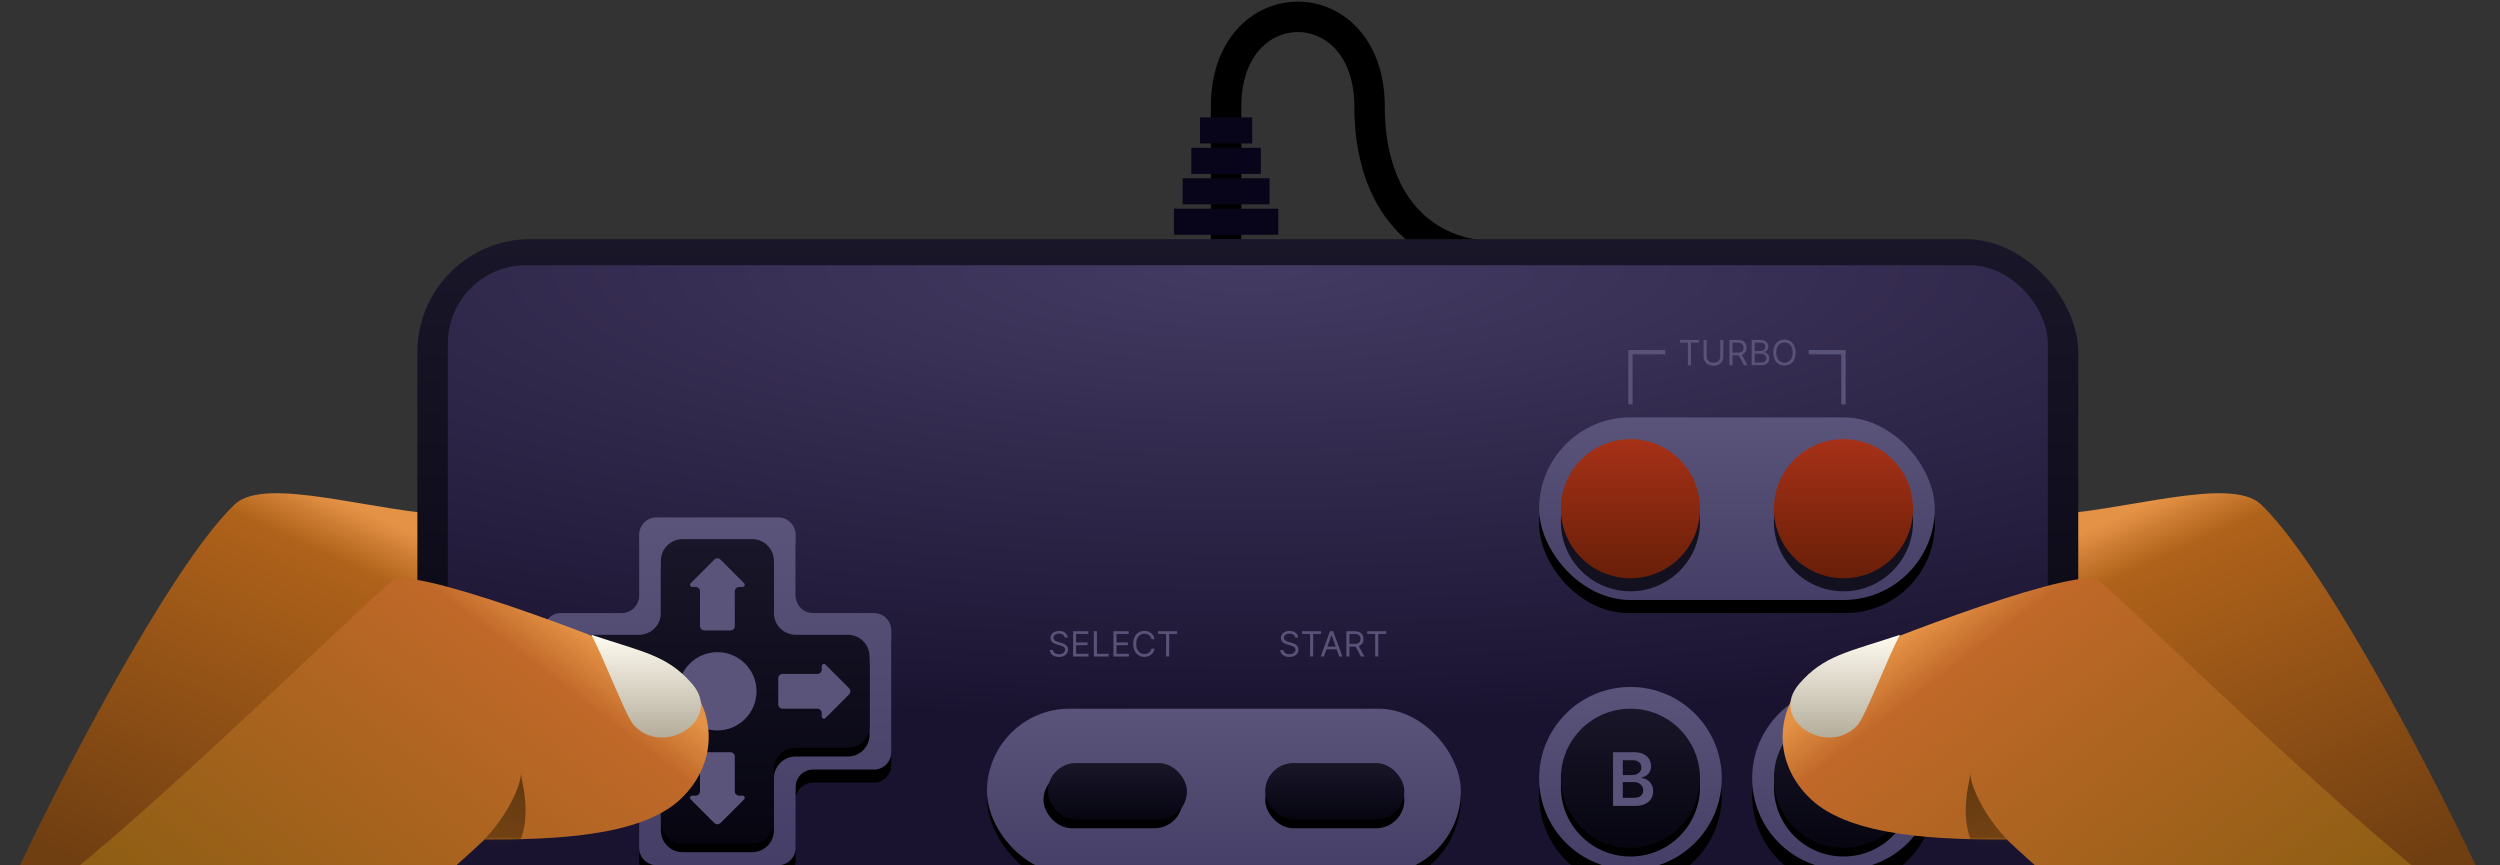 <svg width="575" height="199" viewBox="0 0 575 199" fill="none" xmlns="http://www.w3.org/2000/svg">
<rect x="0" y="0" width="575" height="199" fill="#333333" stroke="none"/>
<path d="M54.002 116C61.171 109.229 86.501 118 104.501 118.5L107.501 205.5C76.168 207 -0.399 213.6 0.001 210C0.501 205.5 36.002 133 54.002 116Z" fill="url(#paint0_linear_2253_66617)"/>
<path d="M520.001 116C512.832 109.229 487.501 118 469.501 118.5L466.501 205.5C497.835 207 574.401 213.6 574.001 210C573.501 205.5 538.001 133 520.001 116Z" fill="url(#paint1_linear_2253_66617)"/>
<path d="M282 57.5C282 57.5 282 43.5 282 24.5C282 -3 315 -3 315 24.5C315 46.5 327 59 344.5 59" stroke="black" stroke-width="7"/>
<rect x="96" y="55" width="382" height="174" rx="26" fill="url(#paint2_linear_2253_66617)"/>
<rect x="103" y="61" width="368" height="160" rx="18" fill="url(#paint3_radial_2253_66617)"/>
<circle cx="375" cy="183" r="21" fill="black"/>
<circle cx="424" cy="183" r="21" fill="black"/>
<circle cx="375" cy="179" r="21" fill="url(#paint4_linear_2253_66617)"/>
<circle cx="424" cy="179" r="21" fill="url(#paint5_linear_2253_66617)"/>
<rect x="227" y="163" width="109" height="41" rx="20.5" fill="black"/>
<rect x="354" y="100" width="91" height="41" rx="20.5" fill="black"/>
<rect x="354" y="96" width="91" height="42" rx="21" fill="url(#paint6_linear_2253_66617)"/>
<circle cx="375" cy="120" r="16" fill="#131020"/>
<circle cx="424" cy="120" r="16" fill="#131020"/>
<circle cx="375" cy="117" r="16" fill="url(#paint7_linear_2253_66617)"/>
<circle cx="424" cy="117" r="16" fill="url(#paint8_linear_2253_66617)"/>
<rect x="227" y="163" width="109" height="38" rx="19" fill="url(#paint9_linear_2253_66617)"/>
<rect x="240" y="177.5" width="32" height="13" rx="6.5" fill="black"/>
<rect x="291" y="177.5" width="32" height="13" rx="6.5" fill="black"/>
<rect x="241" y="175.5" width="32" height="13" rx="6.5" fill="url(#paint10_linear_2253_66617)"/>
<rect x="291" y="175.5" width="32" height="13" rx="6.5" fill="url(#paint11_linear_2253_66617)"/>
<circle cx="375" cy="181" r="16" fill="black"/>
<circle cx="375" cy="179" r="16" fill="url(#paint12_linear_2253_66617)"/>
<circle cx="424" cy="181" r="16" fill="black"/>
<circle cx="424" cy="179" r="16" fill="url(#paint13_linear_2253_66617)"/>
<path fill-rule="evenodd" clip-rule="evenodd" d="M183 126C183 123.791 181.209 122 179 122H151C148.791 122 147 123.791 147 126V140C147 142.209 145.209 144 143 144L129 144C126.791 144 125 145.791 125 148V176C125 178.209 126.791 180 129 180H143C145.209 180 147 181.791 147 184V198C147 200.209 148.791 202 151 202H179C181.209 202 183 200.209 183 198V184C183 181.791 184.791 180 187 180H201C203.209 180 205 178.209 205 176V148C205 145.791 203.209 144 201 144L187 144C184.791 144 183 142.209 183 140V126Z" fill="black"/>
<path fill-rule="evenodd" clip-rule="evenodd" d="M183 123C183 120.791 181.209 119 179 119H151C148.791 119 147 120.791 147 123V137C147 139.209 145.209 141 143 141L129 141C126.791 141 125 142.791 125 145V173C125 175.209 126.791 177 129 177H143C145.209 177 147 178.791 147 181V195C147 197.209 148.791 199 151 199H179C181.209 199 183 197.209 183 195V181C183 178.791 184.791 177 187 177H201C203.209 177 205 175.209 205 173V145C205 142.791 203.209 141 201 141L187 141C184.791 141 183 139.209 183 137V123Z" fill="url(#paint14_linear_2253_66617)"/>
<path fill-rule="evenodd" clip-rule="evenodd" d="M178 131C178 128.239 175.761 126 173 126H157C154.239 126 152 128.239 152 131V143C152 145.761 149.761 148 147 148L135 148C132.239 148 130 150.239 130 153V169C130 171.761 132.239 174 135 174H147C149.761 174 152 176.239 152 179V191C152 193.761 154.239 196 157 196H173C175.761 196 178 193.761 178 191V179C178 176.239 180.239 174 183 174H195C197.761 174 200 171.761 200 169V153C200 150.239 197.761 148 195 148L183 148C180.239 148 178 145.761 178 143V131Z" fill="black"/>
<path fill-rule="evenodd" clip-rule="evenodd" d="M178 129C178 126.239 175.761 124 173 124H157C154.239 124 152 126.239 152 129V141C152 143.761 149.761 146 147 146L135 146C132.239 146 130 148.239 130 151V167C130 169.761 132.239 172 135 172H147C149.761 172 152 174.239 152 177V189C152 191.761 154.239 194 157 194H173C175.761 194 178 191.761 178 189V177C178 174.239 180.239 172 183 172H195C197.761 172 200 169.761 200 167V151C200 148.239 197.761 146 195 146L183 146C180.239 146 178 143.761 178 141V129Z" fill="url(#paint15_linear_2253_66617)"/>
<circle cx="165" cy="159" r="9" fill="#5A547A"/>
<path fill-rule="evenodd" clip-rule="evenodd" d="M189.854 165.146L195.293 159.707C195.683 159.317 195.683 158.683 195.293 158.293L189.854 152.854C189.539 152.539 189 152.762 189 153.207V154C189 154.552 188.552 155 188 155H180C179.448 155 179 155.448 179 156V162C179 162.552 179.448 163 180 163H188C188.552 163 189 163.448 189 164V164.793C189 165.238 189.539 165.461 189.854 165.146Z" fill="#5A547A"/>
<path fill-rule="evenodd" clip-rule="evenodd" d="M140.146 165.146L134.707 159.707C134.316 159.317 134.316 158.683 134.707 158.293L140.146 152.854C140.461 152.539 141 152.762 141 153.207L141 154C141 154.552 141.448 155 142 155H150C150.552 155 151 155.448 151 156V162C151 162.552 150.552 163 150 163H142C141.448 163 141 163.448 141 164V164.793C141 165.238 140.461 165.461 140.146 165.146Z" fill="#5A547A"/>
<path fill-rule="evenodd" clip-rule="evenodd" d="M158.854 134.146L164.293 128.707C164.683 128.317 165.317 128.317 165.707 128.707L171.146 134.146C171.461 134.461 171.238 135 170.793 135L170 135C169.448 135 169 135.448 169 136V144C169 144.552 168.552 145 168 145H162C161.448 145 161 144.552 161 144L161 136C161 135.448 160.552 135 160 135H159.207C158.762 135 158.539 134.461 158.854 134.146Z" fill="#5A547A"/>
<path fill-rule="evenodd" clip-rule="evenodd" d="M170 183C169.448 183 169 182.552 169 182V174C169 173.448 168.552 173 168 173H162C161.448 173 161 173.448 161 174L161 182C161 182.552 160.552 183 160 183H159.207C158.762 183 158.539 183.539 158.854 183.854L164.293 189.293C164.683 189.683 165.317 189.683 165.707 189.293L171.146 183.854C171.461 183.539 171.238 183 170.793 183H170Z" fill="#5A547A"/>
<path d="M244.886 146.636C244.852 146.348 244.714 146.125 244.472 145.966C244.229 145.807 243.932 145.727 243.58 145.727C243.322 145.727 243.097 145.769 242.903 145.852C242.712 145.936 242.563 146.05 242.455 146.196C242.348 146.342 242.295 146.508 242.295 146.693C242.295 146.848 242.332 146.982 242.406 147.094C242.482 147.204 242.579 147.295 242.696 147.369C242.813 147.441 242.937 147.501 243.065 147.548C243.194 147.594 243.312 147.631 243.42 147.659L244.011 147.818C244.163 147.858 244.331 147.913 244.517 147.983C244.705 148.053 244.884 148.149 245.054 148.27C245.226 148.389 245.368 148.543 245.48 148.73C245.592 148.918 245.648 149.148 245.648 149.42C245.648 149.735 245.565 150.019 245.401 150.273C245.238 150.527 244.999 150.728 244.685 150.878C244.372 151.027 243.992 151.102 243.545 151.102C243.129 151.102 242.768 151.035 242.463 150.901C242.16 150.766 241.921 150.579 241.747 150.338C241.575 150.098 241.477 149.818 241.455 149.5H242.182C242.201 149.72 242.275 149.902 242.403 150.045C242.534 150.187 242.699 150.294 242.898 150.364C243.098 150.432 243.314 150.466 243.545 150.466C243.814 150.466 244.056 150.422 244.27 150.335C244.484 150.246 244.653 150.123 244.778 149.966C244.903 149.807 244.966 149.621 244.966 149.409C244.966 149.216 244.912 149.059 244.804 148.938C244.696 148.816 244.554 148.718 244.378 148.642C244.202 148.566 244.011 148.5 243.807 148.443L243.091 148.239C242.636 148.108 242.277 147.921 242.011 147.679C241.746 147.437 241.614 147.119 241.614 146.727C241.614 146.402 241.702 146.117 241.878 145.875C242.056 145.631 242.295 145.441 242.594 145.307C242.895 145.17 243.231 145.102 243.602 145.102C243.977 145.102 244.311 145.17 244.602 145.304C244.894 145.437 245.125 145.618 245.295 145.849C245.468 146.08 245.559 146.343 245.568 146.636H244.886ZM246.806 151V145.182H250.317V145.807H247.511V147.773H250.136V148.398H247.511V150.375H250.363V151H246.806ZM251.587 151V145.182H252.292V150.375H254.996V151H251.587ZM256.087 151V145.182H259.599V145.807H256.792V147.773H259.417V148.398H256.792V150.375H259.644V151H256.087ZM265.55 147H264.846C264.804 146.797 264.731 146.619 264.627 146.466C264.525 146.312 264.4 146.184 264.252 146.08C264.106 145.973 263.944 145.894 263.766 145.841C263.588 145.788 263.403 145.761 263.21 145.761C262.857 145.761 262.538 145.85 262.252 146.028C261.968 146.206 261.742 146.469 261.573 146.815C261.406 147.162 261.323 147.587 261.323 148.091C261.323 148.595 261.406 149.02 261.573 149.366C261.742 149.713 261.968 149.975 262.252 150.153C262.538 150.331 262.857 150.42 263.21 150.42C263.403 150.42 263.588 150.394 263.766 150.341C263.944 150.288 264.106 150.209 264.252 150.105C264.4 149.999 264.525 149.869 264.627 149.716C264.731 149.561 264.804 149.383 264.846 149.182H265.55C265.497 149.479 265.401 149.745 265.261 149.98C265.121 150.215 264.946 150.415 264.738 150.58C264.53 150.742 264.296 150.866 264.036 150.952C263.779 151.037 263.503 151.08 263.21 151.08C262.713 151.08 262.272 150.958 261.886 150.716C261.499 150.473 261.195 150.129 260.974 149.682C260.752 149.235 260.641 148.705 260.641 148.091C260.641 147.477 260.752 146.947 260.974 146.5C261.195 146.053 261.499 145.708 261.886 145.466C262.272 145.223 262.713 145.102 263.21 145.102C263.503 145.102 263.779 145.145 264.036 145.23C264.296 145.315 264.53 145.44 264.738 145.605C264.946 145.768 265.121 145.967 265.261 146.202C265.401 146.435 265.497 146.701 265.55 147ZM266.371 145.807V145.182H270.734V145.807H268.905V151H268.2V145.807H266.371Z" fill="#595279"/>
<path d="M297.886 146.636C297.852 146.348 297.714 146.125 297.472 145.966C297.229 145.807 296.932 145.727 296.58 145.727C296.322 145.727 296.097 145.769 295.903 145.852C295.712 145.936 295.563 146.05 295.455 146.196C295.348 146.342 295.295 146.508 295.295 146.693C295.295 146.848 295.332 146.982 295.406 147.094C295.482 147.204 295.579 147.295 295.696 147.369C295.813 147.441 295.937 147.501 296.065 147.548C296.194 147.594 296.312 147.631 296.42 147.659L297.011 147.818C297.163 147.858 297.331 147.913 297.517 147.983C297.705 148.053 297.884 148.149 298.054 148.27C298.226 148.389 298.368 148.543 298.48 148.73C298.592 148.918 298.648 149.148 298.648 149.42C298.648 149.735 298.565 150.019 298.401 150.273C298.238 150.527 297.999 150.728 297.685 150.878C297.372 151.027 296.992 151.102 296.545 151.102C296.129 151.102 295.768 151.035 295.463 150.901C295.16 150.766 294.921 150.579 294.747 150.338C294.575 150.098 294.477 149.818 294.455 149.5H295.182C295.201 149.72 295.275 149.902 295.403 150.045C295.534 150.187 295.699 150.294 295.898 150.364C296.098 150.432 296.314 150.466 296.545 150.466C296.814 150.466 297.056 150.422 297.27 150.335C297.484 150.246 297.653 150.123 297.778 149.966C297.903 149.807 297.966 149.621 297.966 149.409C297.966 149.216 297.912 149.059 297.804 148.938C297.696 148.816 297.554 148.718 297.378 148.642C297.202 148.566 297.011 148.5 296.807 148.443L296.091 148.239C295.636 148.108 295.277 147.921 295.011 147.679C294.746 147.437 294.614 147.119 294.614 146.727C294.614 146.402 294.702 146.117 294.878 145.875C295.056 145.631 295.295 145.441 295.594 145.307C295.895 145.17 296.231 145.102 296.602 145.102C296.977 145.102 297.311 145.17 297.602 145.304C297.894 145.437 298.125 145.618 298.295 145.849C298.468 146.08 298.559 146.343 298.568 146.636H297.886ZM299.488 145.807V145.182H303.852V145.807H302.022V151H301.317V145.807H299.488ZM304.498 151H303.759L305.896 145.182H306.623L308.759 151H308.021L306.282 146.102H306.237L304.498 151ZM304.771 148.727H307.748V149.352H304.771V148.727ZM309.665 151V145.182H311.631C312.086 145.182 312.459 145.259 312.751 145.415C313.042 145.568 313.258 145.779 313.398 146.048C313.539 146.317 313.609 146.623 313.609 146.966C313.609 147.309 313.539 147.613 313.398 147.878C313.258 148.143 313.043 148.351 312.754 148.503C312.464 148.652 312.094 148.727 311.643 148.727H310.052V148.091H311.62C311.931 148.091 312.181 148.045 312.37 147.955C312.561 147.864 312.7 147.735 312.785 147.568C312.872 147.4 312.915 147.199 312.915 146.966C312.915 146.733 312.872 146.529 312.785 146.355C312.698 146.181 312.558 146.046 312.367 145.952C312.176 145.855 311.923 145.807 311.609 145.807H310.37V151H309.665ZM312.404 148.386L313.836 151H313.018L311.609 148.386H312.404ZM314.464 145.807V145.182H318.828V145.807H316.999V151H316.294V145.807H314.464Z" fill="#595279"/>
<path d="M386.386 78.807V78.182H390.75V78.807H388.92V84H388.216V78.807H386.386ZM395.656 78.182H396.36V82.034C396.36 82.432 396.266 82.787 396.079 83.099C395.893 83.41 395.631 83.655 395.292 83.835C394.953 84.013 394.555 84.102 394.099 84.102C393.642 84.102 393.245 84.013 392.906 83.835C392.567 83.655 392.303 83.41 392.116 83.099C391.93 82.787 391.837 82.432 391.837 82.034V78.182H392.542V81.977C392.542 82.261 392.604 82.514 392.729 82.736C392.854 82.956 393.032 83.129 393.263 83.256C393.496 83.381 393.775 83.443 394.099 83.443C394.423 83.443 394.701 83.381 394.934 83.256C395.167 83.129 395.345 82.956 395.468 82.736C395.593 82.514 395.656 82.261 395.656 81.977V78.182ZM397.767 84V78.182H399.733C400.188 78.182 400.561 78.26 400.852 78.415C401.144 78.568 401.36 78.779 401.5 79.048C401.64 79.317 401.71 79.623 401.71 79.966C401.71 80.309 401.64 80.613 401.5 80.878C401.36 81.143 401.145 81.351 400.855 81.503C400.565 81.653 400.195 81.727 399.744 81.727H398.153V81.091H399.722C400.032 81.091 400.282 81.046 400.472 80.954C400.663 80.864 400.801 80.735 400.886 80.568C400.973 80.4 401.017 80.199 401.017 79.966C401.017 79.733 400.973 79.529 400.886 79.355C400.799 79.181 400.66 79.046 400.469 78.952C400.277 78.855 400.025 78.807 399.71 78.807H398.472V84H397.767ZM400.506 81.386L401.938 84H401.119L399.71 81.386H400.506ZM402.884 84V78.182H404.918C405.324 78.182 405.658 78.252 405.921 78.392C406.184 78.53 406.38 78.717 406.509 78.952C406.638 79.185 406.702 79.443 406.702 79.727C406.702 79.977 406.658 80.184 406.569 80.347C406.482 80.51 406.366 80.638 406.222 80.733C406.08 80.828 405.926 80.898 405.759 80.943V81C405.937 81.011 406.116 81.074 406.296 81.188C406.476 81.301 406.627 81.464 406.748 81.676C406.869 81.888 406.93 82.148 406.93 82.454C406.93 82.746 406.863 83.008 406.731 83.242C406.598 83.474 406.389 83.659 406.103 83.796C405.817 83.932 405.445 84 404.987 84H402.884ZM403.589 83.375H404.987C405.447 83.375 405.773 83.286 405.967 83.108C406.162 82.928 406.259 82.71 406.259 82.454C406.259 82.258 406.209 82.076 406.109 81.909C406.008 81.74 405.865 81.606 405.68 81.506C405.494 81.403 405.274 81.352 405.021 81.352H403.589V83.375ZM403.589 80.739H404.896C405.108 80.739 405.299 80.697 405.469 80.614C405.642 80.53 405.778 80.413 405.879 80.261C405.981 80.11 406.032 79.932 406.032 79.727C406.032 79.472 405.943 79.255 405.765 79.077C405.587 78.897 405.305 78.807 404.918 78.807H403.589V80.739ZM412.996 81.091C412.996 81.704 412.886 82.235 412.664 82.682C412.442 83.129 412.138 83.474 411.752 83.716C411.366 83.958 410.924 84.079 410.428 84.079C409.932 84.079 409.491 83.958 409.104 83.716C408.718 83.474 408.414 83.129 408.192 82.682C407.971 82.235 407.86 81.704 407.86 81.091C407.86 80.477 407.971 79.947 408.192 79.5C408.414 79.053 408.718 78.708 409.104 78.466C409.491 78.224 409.932 78.102 410.428 78.102C410.924 78.102 411.366 78.224 411.752 78.466C412.138 78.708 412.442 79.053 412.664 79.5C412.886 79.947 412.996 80.477 412.996 81.091ZM412.315 81.091C412.315 80.587 412.23 80.162 412.062 79.815C411.895 79.469 411.669 79.206 411.383 79.028C411.099 78.85 410.781 78.761 410.428 78.761C410.076 78.761 409.757 78.85 409.471 79.028C409.187 79.206 408.96 79.469 408.792 79.815C408.625 80.162 408.542 80.587 408.542 81.091C408.542 81.595 408.625 82.02 408.792 82.367C408.96 82.713 409.187 82.975 409.471 83.153C409.757 83.331 410.076 83.421 410.428 83.421C410.781 83.421 411.099 83.331 411.383 83.153C411.669 82.975 411.895 82.713 412.062 82.367C412.23 82.02 412.315 81.595 412.315 81.091Z" fill="#595279"/>
<path d="M424 93V81H416" stroke="#595279"/>
<path d="M375 93V81H383" stroke="#595279"/>
<path d="M420.391 185H418L422.353 172.636H425.118L429.476 185H427.086L423.783 175.172H423.687L420.391 185ZM420.469 180.152H426.989V181.951H420.469V180.152Z" fill="#595279"/>
<path d="M371 185.364V173H375.733C376.626 173 377.369 173.141 377.961 173.423C378.556 173.7 379.001 174.081 379.295 174.564C379.593 175.047 379.741 175.594 379.741 176.206C379.741 176.709 379.645 177.139 379.452 177.498C379.259 177.852 378.999 178.139 378.673 178.361C378.347 178.582 377.983 178.741 377.58 178.838V178.958C378.019 178.983 378.44 179.117 378.842 179.363C379.248 179.604 379.58 179.946 379.838 180.389C380.096 180.832 380.224 181.367 380.224 181.995C380.224 182.635 380.069 183.21 379.76 183.722C379.45 184.229 378.983 184.629 378.359 184.923C377.735 185.217 376.95 185.364 376.005 185.364H371ZM373.24 183.492H375.648C376.461 183.492 377.047 183.337 377.405 183.027C377.767 182.713 377.949 182.311 377.949 181.82C377.949 181.454 377.858 181.124 377.677 180.83C377.496 180.532 377.238 180.299 376.904 180.13C376.57 179.957 376.172 179.87 375.709 179.87H373.24V183.492ZM373.24 178.258H375.455C375.842 178.258 376.19 178.188 376.5 178.047C376.81 177.902 377.053 177.699 377.23 177.437C377.411 177.172 377.502 176.858 377.502 176.495C377.502 176.016 377.333 175.622 376.995 175.312C376.661 175.002 376.164 174.847 375.504 174.847H373.24V178.258Z" fill="#595279"/>
<rect x="270" y="48" width="24" height="6" fill="#08051B"/>
<rect x="272" y="41" width="20" height="6" fill="#08051B"/>
<rect x="274" y="34" width="16" height="6" fill="#08051B"/>
<rect x="276" y="27" width="12" height="6" fill="#08051B"/>
<path d="M90.9 133.131C89.011 133.566 42.111 179.917 16.502 200.5L80.929 242.136L87.286 213.077C93.824 209.154 106.114 198.124 111.441 193.099C126.697 193.099 147.219 192.554 156.482 183.837C165.744 175.119 164.818 162.189 155.737 154.38C145.86 149.542 98.9 131.284 90.9 133.131Z" fill="url(#paint16_linear_2253_66617)"/>
<mask id="mask0_2253_66617" style="mask-type:alpha" maskUnits="userSpaceOnUse" x="16" y="133" width="148" height="110">
<path d="M90.536 133.312C88.647 133.748 42.111 179.917 16.502 200.5L80.929 242.136L87.286 213.077C93.824 209.154 106.114 198.124 111.441 193.099C126.697 193.099 147.219 192.554 156.482 183.837C165.744 175.119 164.818 162.189 155.737 154.38C145.86 149.542 98.536 131.466 90.536 133.312Z" fill="url(#paint17_linear_2253_66617)"/>
</mask>
<g mask="url(#mask0_2253_66617)">
<path fill-rule="evenodd" clip-rule="evenodd" d="M119.782 177.81C120.061 180.15 116.667 187.925 110.879 193.582L116.505 198C123.503 191.161 120.109 180.555 119.782 177.81Z" fill="#3E2407"/>
</g>
<path d="M145.766 166.765C143.932 164.732 138.848 151.206 136.003 146C148.003 150 153.525 150.728 159.188 157.286C166.416 165.655 152.515 174.243 145.766 166.765Z" fill="url(#paint18_linear_2253_66617)"/>
<path d="M482.105 133.131C483.994 133.566 530.894 179.917 556.502 200.5L492.076 242.136L485.719 213.077C479.181 209.154 466.891 198.124 461.564 193.099C446.308 193.099 425.785 192.554 416.523 183.837C407.26 175.119 408.187 162.189 417.268 154.38C427.145 149.542 474.105 131.284 482.105 133.131Z" fill="url(#paint19_linear_2253_66617)"/>
<mask id="mask1_2253_66617" style="mask-type:alpha" maskUnits="userSpaceOnUse" x="410" y="133" width="147" height="110">
<path d="M482.469 133.312C484.357 133.748 530.894 179.917 556.502 200.5L492.076 242.136L485.719 213.077C479.181 209.154 466.891 198.124 461.564 193.099C446.308 193.099 425.785 192.554 416.523 183.837C407.26 175.119 408.187 162.189 417.268 154.38C427.145 149.542 474.469 131.466 482.469 133.312Z" fill="url(#paint20_linear_2253_66617)"/>
</mask>
<g mask="url(#mask1_2253_66617)">
<path fill-rule="evenodd" clip-rule="evenodd" d="M453.223 177.81C452.944 180.15 456.338 187.925 462.126 193.582L456.5 198C449.502 191.161 452.896 180.555 453.223 177.81Z" fill="#3E2407"/>
</g>
<path d="M427.238 166.765C429.073 164.732 434.157 151.206 437.002 146C425.002 150 419.48 150.728 413.817 157.286C406.589 165.655 420.49 174.243 427.238 166.765Z" fill="url(#paint21_linear_2253_66617)"/>
<defs>
<linearGradient id="paint0_linear_2253_66617" x1="81.501" y1="116.5" x2="39.502" y2="209" gradientUnits="userSpaceOnUse">
<stop stop-color="#E49246"/>
<stop offset="0.125" stop-color="#AF621A"/>
<stop offset="1" stop-color="#6F3E11"/>
</linearGradient>
<linearGradient id="paint1_linear_2253_66617" x1="492.501" y1="116.5" x2="534.501" y2="209" gradientUnits="userSpaceOnUse">
<stop stop-color="#E49246"/>
<stop offset="0.125" stop-color="#AF621A"/>
<stop offset="1" stop-color="#6F3E11"/>
</linearGradient>
<linearGradient id="paint2_linear_2253_66617" x1="287" y1="55" x2="287" y2="229" gradientUnits="userSpaceOnUse">
<stop stop-color="#191629"/>
<stop offset="1" stop-color="#010005"/>
</linearGradient>
<radialGradient id="paint3_radial_2253_66617" cx="0" cy="0" r="1" gradientUnits="userSpaceOnUse" gradientTransform="translate(287 61) rotate(90) scale(104.5 404.416)">
<stop stop-color="#443B63"/>
<stop offset="1" stop-color="#1A1330"/>
</radialGradient>
<linearGradient id="paint4_linear_2253_66617" x1="375" y1="158" x2="375" y2="200" gradientUnits="userSpaceOnUse">
<stop stop-color="#5A547A"/>
<stop offset="1" stop-color="#453F67"/>
</linearGradient>
<linearGradient id="paint5_linear_2253_66617" x1="424" y1="158" x2="424" y2="200" gradientUnits="userSpaceOnUse">
<stop stop-color="#5A547A"/>
<stop offset="1" stop-color="#453F67"/>
</linearGradient>
<linearGradient id="paint6_linear_2253_66617" x1="399.5" y1="96" x2="399.5" y2="138" gradientUnits="userSpaceOnUse">
<stop stop-color="#5A547A"/>
<stop offset="1" stop-color="#453F67"/>
</linearGradient>
<linearGradient id="paint7_linear_2253_66617" x1="375" y1="101" x2="375" y2="133" gradientUnits="userSpaceOnUse">
<stop stop-color="#A63117"/>
<stop offset="1" stop-color="#691F08"/>
</linearGradient>
<linearGradient id="paint8_linear_2253_66617" x1="424" y1="101" x2="424" y2="133" gradientUnits="userSpaceOnUse">
<stop stop-color="#A63117"/>
<stop offset="1" stop-color="#691F08"/>
</linearGradient>
<linearGradient id="paint9_linear_2253_66617" x1="281.5" y1="163" x2="281.5" y2="201" gradientUnits="userSpaceOnUse">
<stop stop-color="#5A547A"/>
<stop offset="1" stop-color="#453F67"/>
</linearGradient>
<linearGradient id="paint10_linear_2253_66617" x1="257" y1="175.5" x2="257" y2="188.5" gradientUnits="userSpaceOnUse">
<stop stop-color="#191629"/>
<stop offset="1" stop-color="#060510"/>
</linearGradient>
<linearGradient id="paint11_linear_2253_66617" x1="307" y1="175.5" x2="307" y2="188.5" gradientUnits="userSpaceOnUse">
<stop stop-color="#191629"/>
<stop offset="1" stop-color="#060510"/>
</linearGradient>
<linearGradient id="paint12_linear_2253_66617" x1="375" y1="163" x2="375" y2="195" gradientUnits="userSpaceOnUse">
<stop stop-color="#191629"/>
<stop offset="1" stop-color="#060510"/>
</linearGradient>
<linearGradient id="paint13_linear_2253_66617" x1="424" y1="163" x2="424" y2="195" gradientUnits="userSpaceOnUse">
<stop stop-color="#191629"/>
<stop offset="1" stop-color="#060510"/>
</linearGradient>
<linearGradient id="paint14_linear_2253_66617" x1="165" y1="119" x2="165" y2="199" gradientUnits="userSpaceOnUse">
<stop stop-color="#5A547A"/>
<stop offset="1" stop-color="#453F67"/>
</linearGradient>
<linearGradient id="paint15_linear_2253_66617" x1="165" y1="124" x2="165" y2="194" gradientUnits="userSpaceOnUse">
<stop stop-color="#191629"/>
<stop offset="1" stop-color="#060510"/>
</linearGradient>
<linearGradient id="paint16_linear_2253_66617" x1="131.002" y1="143.5" x2="65.502" y2="230" gradientUnits="userSpaceOnUse">
<stop stop-color="#E49246"/>
<stop offset="0.115" stop-color="#C06829"/>
<stop offset="1" stop-color="#8F5E14"/>
</linearGradient>
<linearGradient id="paint17_linear_2253_66617" x1="113.002" y1="141.5" x2="81.002" y2="242" gradientUnits="userSpaceOnUse">
<stop stop-color="#C27C2A"/>
<stop offset="1" stop-color="#C2A12A" stop-opacity="0"/>
</linearGradient>
<linearGradient id="paint18_linear_2253_66617" x1="148.609" y1="146" x2="148.609" y2="169.629" gradientUnits="userSpaceOnUse">
<stop stop-color="#FFFBF0"/>
<stop offset="1" stop-color="#B4AD9B"/>
</linearGradient>
<linearGradient id="paint19_linear_2253_66617" x1="442.002" y1="143.5" x2="507.502" y2="230" gradientUnits="userSpaceOnUse">
<stop stop-color="#E49246"/>
<stop offset="0.115" stop-color="#C06829"/>
<stop offset="1" stop-color="#8F5E14"/>
</linearGradient>
<linearGradient id="paint20_linear_2253_66617" x1="460.002" y1="141.5" x2="492.002" y2="242" gradientUnits="userSpaceOnUse">
<stop stop-color="#C27C2A"/>
<stop offset="1" stop-color="#C2A12A" stop-opacity="0"/>
</linearGradient>
<linearGradient id="paint21_linear_2253_66617" x1="424.396" y1="146" x2="424.396" y2="169.629" gradientUnits="userSpaceOnUse">
<stop stop-color="#FFFBF0"/>
<stop offset="1" stop-color="#B4AD9B"/>
</linearGradient>
</defs>
</svg>

